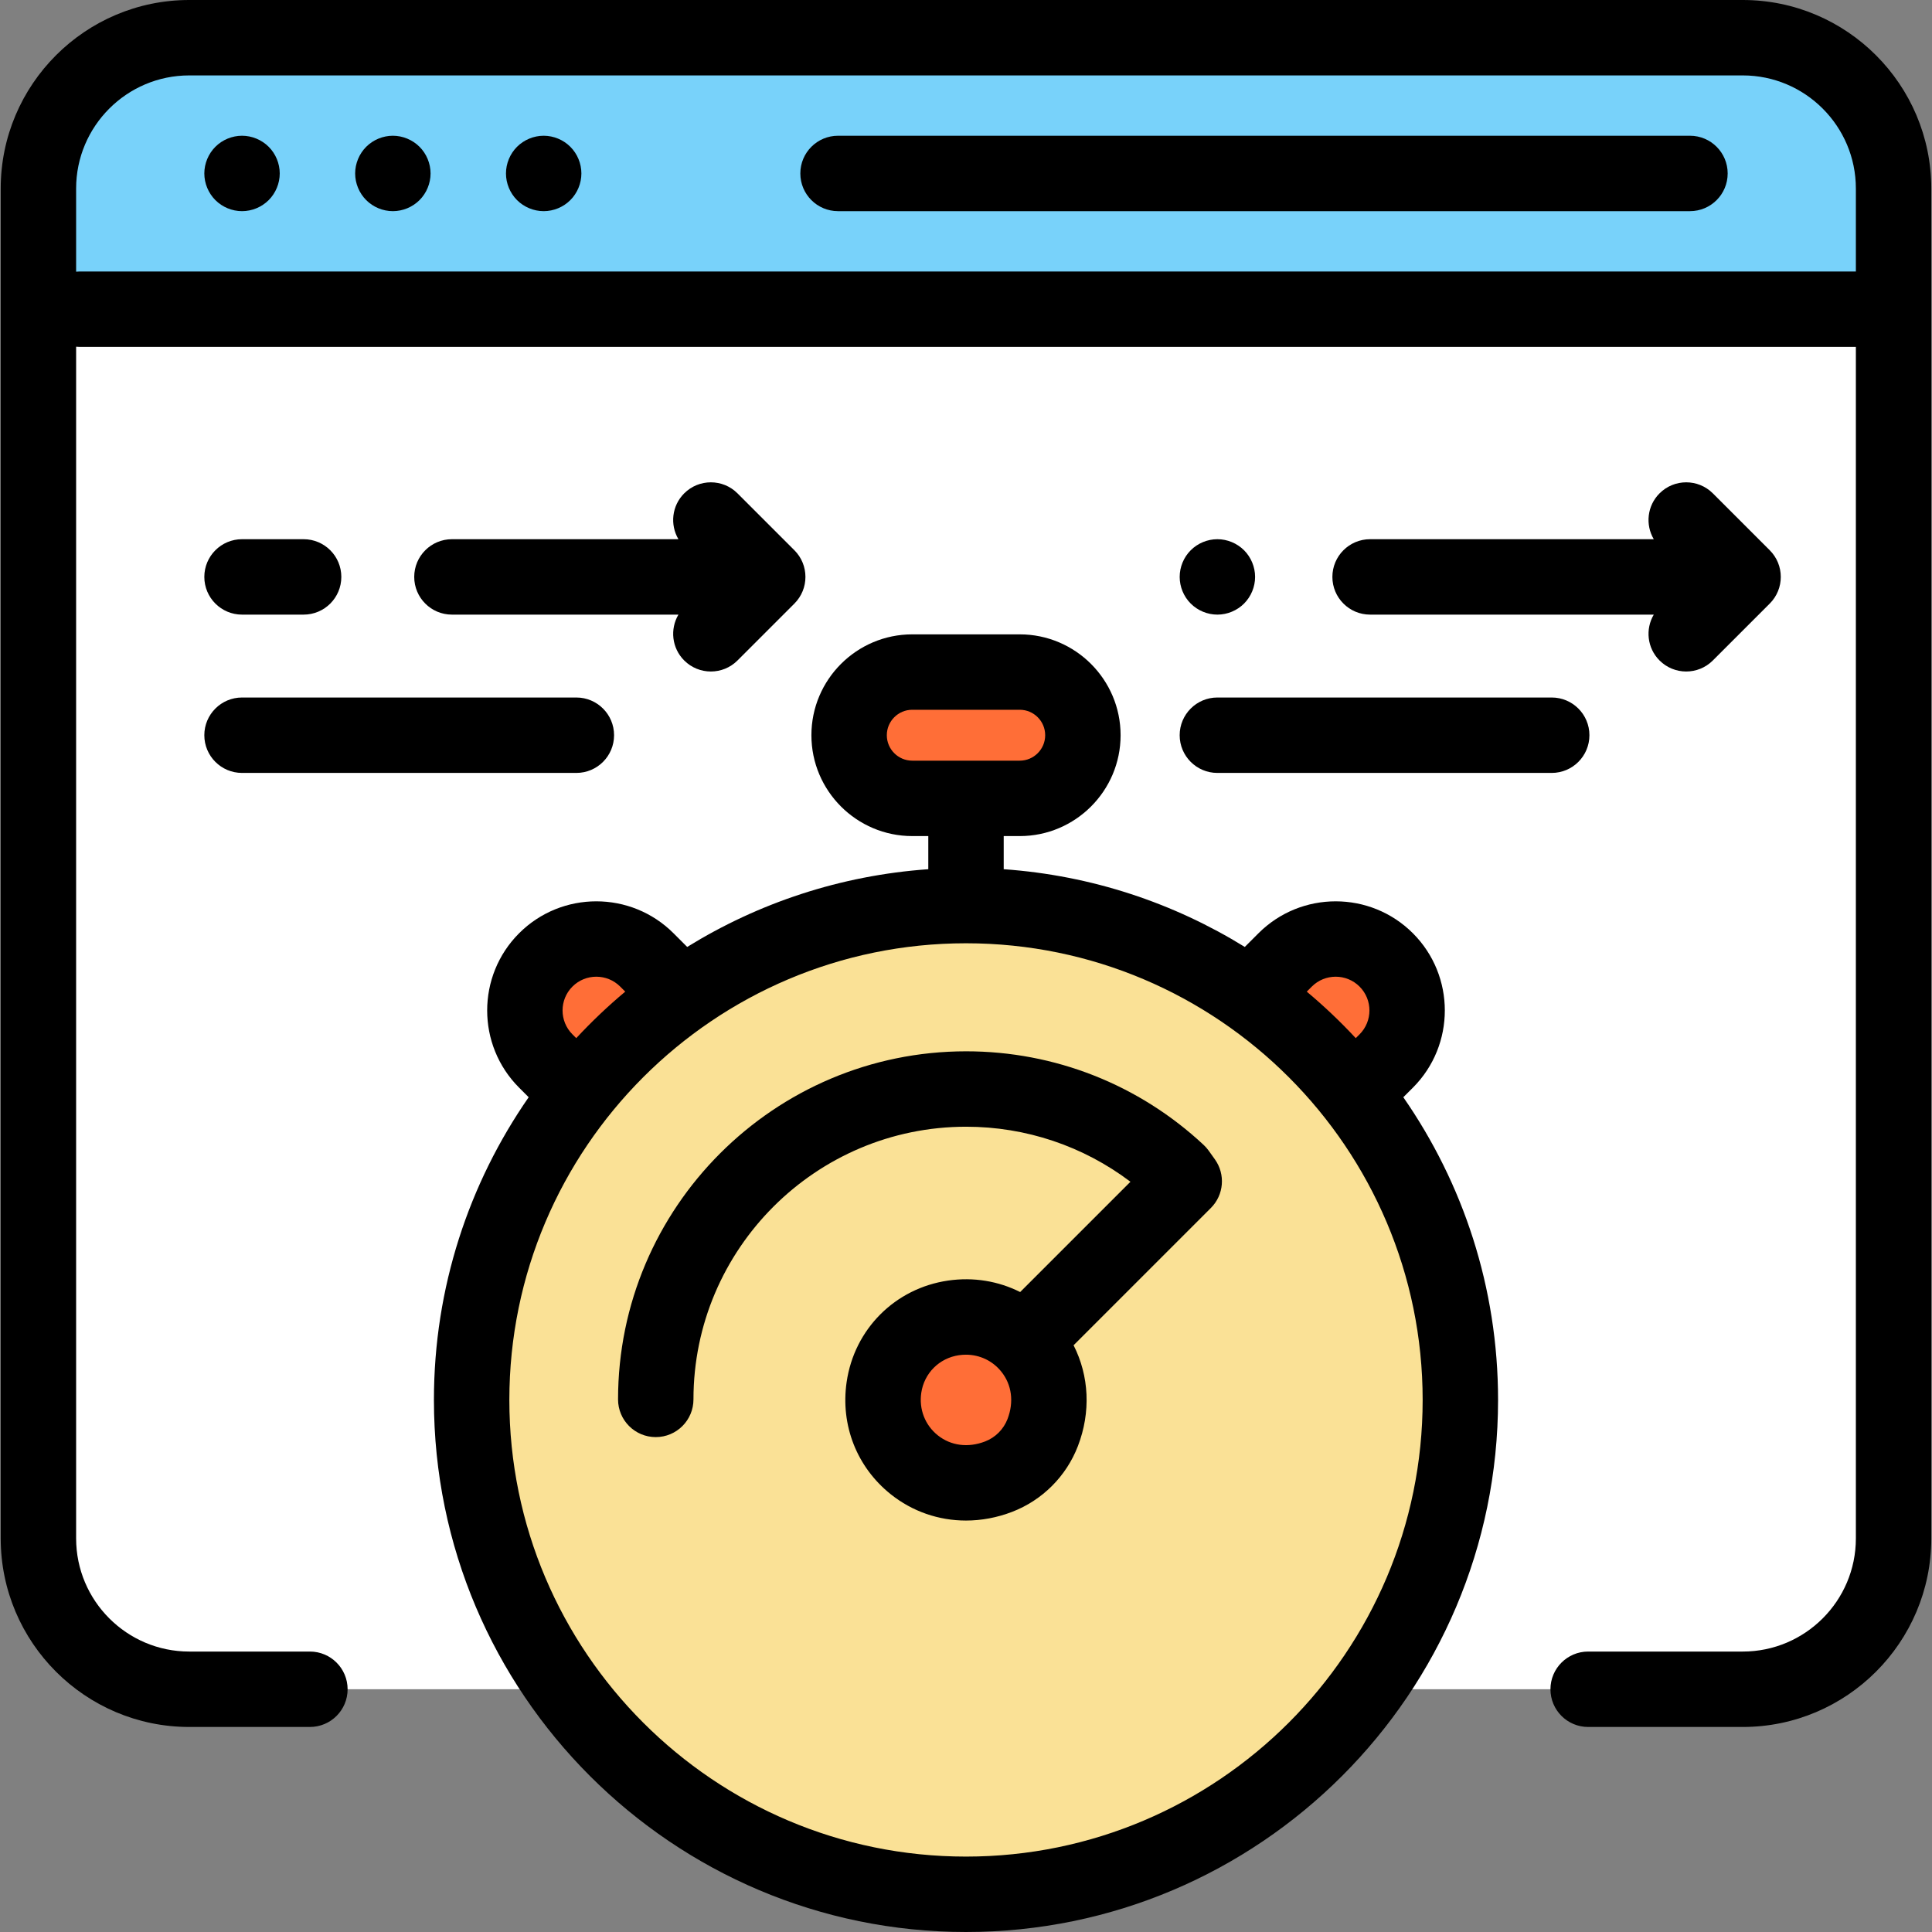 <?xml version="1.0" encoding="iso-8859-1"?>
<!-- Generator: Adobe Illustrator 19.0.0, SVG Export Plug-In . SVG Version: 6.00 Build 0)  -->
<svg version="1.1" id="Capa_1" xmlns="http://www.w3.org/2000/svg" xmlns:xlink="http://www.w3.org/1999/xlink" x="0px" y="0px"
	 viewBox="0 0 512 512" style="enable-background:new 0 0 512 512;" xml:space="preserve">
<rect x="0" y="0" width="512" height="512" fill="#808080" stroke="none"/>
<path style="fill:#FFFFFF;" d="M82.128,447.672H50.151c-22.075,0-39.971-17.896-39.971-39.971V49.963
	c0-22.075,17.896-39.971,39.971-39.971H461.85c22.075,0,39.971,17.896,39.971,39.971v357.738c0,22.075-17.896,39.971-39.971,39.971
	h-40.97H82.128z"/>
<path style="fill:#78D2FA;" d="M461.85,9.993H50.151c-22.075,0-39.971,17.896-39.971,39.971V81.94h491.64V49.963
	C501.82,27.889,483.925,9.993,461.85,9.993z"/>
<path style="fill:#231F20;" d="M21.175,81.94h474.648"/>
<circle style="fill:#FAE196;" cx="256.003" cy="370.998" r="131.014"/>
<g>
	<path style="fill:#FF6E37;" d="M276.331,379.647c6.499-16.889-7.154-32.794-23.636-30.393c-9.607,1.399-17.039,8.831-18.438,18.437
		c-2.4,16.482,13.505,30.135,30.393,23.636C269.997,389.269,274.273,384.993,276.331,379.647z"/>
	<path style="fill:#FF6E37;" d="M270.24,178.103h-28.479c-9.244,0-16.738,7.493-16.738,16.738l0,0
		c0,9.244,7.493,16.738,16.738,16.738h28.479c9.244,0,16.738-7.493,16.738-16.738l0,0
		C286.978,185.596,279.483,178.103,270.24,178.103z"/>
	<path style="fill:#FF6E37;" d="M359.446,289.096l7.92-7.92c7.398-7.398,7.398-19.391,0-26.788l0,0
		c-7.398-7.398-19.391-7.398-26.788,0l-7.92,7.92L359.446,289.096z"/>
	<path style="fill:#FF6E37;" d="M152.554,289.096l-7.92-7.92c-7.398-7.398-7.398-19.391,0-26.788l0,0
		c7.398-7.398,19.391-7.398,26.788,0l7.92,7.92L152.554,289.096z"/>
</g>
<path d="M461.85,0H50.151C22.601,0,0.188,22.414,0.188,49.963v357.738c0,27.55,22.414,49.963,49.963,49.963h31.977
	c5.519,0,9.993-4.474,9.993-9.993c0-5.519-4.474-9.993-9.993-9.993H50.151c-16.53,0-29.978-13.448-29.978-29.978V91.882
	c0.33,0.033,0.664,0.051,1.002,0.051h470.651v315.769c0,16.53-13.448,29.978-29.978,29.978h-40.97c-5.519,0-9.993,4.474-9.993,9.993
	c0,5.519,4.474,9.993,9.993,9.993h40.97c27.55,0,49.963-22.414,49.963-49.963V49.963C511.813,22.414,489.4,0,461.85,0z
	 M21.175,71.947c-0.339,0-0.674,0.018-1.003,0.051V49.963c0-16.53,13.448-29.978,29.978-29.978h411.698
	c16.53,0,29.978,13.448,29.978,29.978v21.984H21.175z"/>
<path d="M447.86,35.974H222.089c-5.519,0-9.993,4.474-9.993,9.993s4.474,9.993,9.993,9.993h225.77c5.519,0,9.993-4.474,9.993-9.993
	S453.378,35.974,447.86,35.974z"/>
<path d="M104.112,35.974c-2.628,0-5.206,1.069-7.065,2.928c-1.859,1.859-2.928,4.437-2.928,7.065c0,2.628,1.069,5.206,2.928,7.065
	c1.859,1.859,4.437,2.928,7.065,2.928c2.628,0,5.206-1.069,7.065-2.928s2.928-4.437,2.928-7.065c0-2.628-1.069-5.206-2.928-7.065
	C109.317,37.043,106.739,35.974,104.112,35.974z"/>
<path d="M64.141,35.974c-2.628,0-5.206,1.069-7.065,2.928c-1.859,1.859-2.928,4.437-2.928,7.065c0,2.628,1.069,5.206,2.928,7.065
	c1.859,1.859,4.437,2.928,7.065,2.928c2.628,0,5.206-1.069,7.065-2.928c1.859-1.859,2.928-4.437,2.928-7.065
	c0-2.628-1.069-5.206-2.928-7.065C69.346,37.043,66.768,35.974,64.141,35.974z"/>
<path d="M144.082,35.974c-2.628,0-5.206,1.069-7.065,2.928s-2.928,4.437-2.928,7.065c0,2.628,1.069,5.206,2.928,7.065
	c1.859,1.859,4.437,2.928,7.065,2.928s5.206-1.069,7.065-2.928s2.928-4.437,2.928-7.065c0-2.628-1.069-5.206-2.928-7.065
	C149.288,37.043,146.71,35.974,144.082,35.974z"/>
<path d="M320.305,304.926c-0.386-0.54-0.823-1.039-1.308-1.492c-17.136-16.009-39.497-24.827-62.961-24.827
	c-50.865,0-92.246,41.382-92.246,92.246c0,5.519,4.474,9.993,9.993,9.993c5.519,0,9.993-4.474,9.993-9.993
	c0-39.845,32.416-72.261,72.261-72.261c15.847,0,31.051,5.134,43.544,14.585l-29.227,29.227c-5.766-2.901-12.372-4.02-19.1-3.041
	c-14.037,2.044-24.841,12.849-26.885,26.885c-1.667,11.446,2.701,22.563,11.683,29.738c5.759,4.601,12.745,6.974,19.942,6.974
	c4.075,0,8.219-0.761,12.245-2.31c7.992-3.076,14.341-9.424,17.416-17.417c3.468-9.011,2.985-18.61-1.144-26.724l36.388-36.388
	c3.454-3.454,3.904-8.9,1.063-12.876L320.305,304.926z M267.004,376.058c-1.05,2.727-3.216,4.893-5.943,5.943
	c-4.503,1.734-9.072,1.14-12.536-1.626c-3.376-2.697-5.013-6.9-4.381-11.243c0.759-5.215,4.775-9.23,9.99-9.99
	c0.616-0.09,1.228-0.134,1.834-0.134c3.67,0,7.095,1.617,9.409,4.515C268.145,366.985,268.738,371.555,267.004,376.058z"/>
<path d="M374.432,288.243c11.282-11.282,11.282-29.639,0-40.921c-11.282-11.282-29.639-11.281-40.921,0l-3.627,3.627
	c-18.831-11.632-40.587-18.959-63.891-20.599v-8.78h4.247c14.739,0,26.73-11.991,26.73-26.73c0-14.739-11.991-26.73-26.73-26.73
	H241.76c-14.739,0-26.73,11.991-26.73,26.73c0,14.739,11.991,26.73,26.73,26.73h4.247v8.78c-23.303,1.64-45.06,8.966-63.891,20.599
	l-3.627-3.627c-11.282-11.281-29.638-11.282-40.921,0c-11.282,11.282-11.282,29.639,0,40.921l2.537,2.537
	c-15.82,22.787-25.11,50.436-25.11,80.216c0,77.75,63.255,141.004,141.004,141.004s141.004-63.254,141.004-141.004
	c0-29.781-9.288-57.429-25.11-80.216L374.432,288.243z M235.016,194.84c0-3.719,3.026-6.745,6.745-6.745h28.479
	c3.719,0,6.745,3.026,6.745,6.745c0,3.719-3.026,6.745-6.745,6.745h-28.479C238.041,201.585,235.016,198.56,235.016,194.84z
	 M347.643,261.454c3.489-3.49,9.168-3.489,12.657,0c3.489,3.489,3.489,9.167,0,12.657l-1.01,1.01
	c-4.064-4.376-8.401-8.495-12.985-12.327L347.643,261.454z M151.701,274.11c-3.489-3.489-3.489-9.167,0-12.657
	c3.488-3.489,9.167-3.49,12.657,0l1.339,1.339c-4.585,3.832-8.92,7.951-12.985,12.327L151.701,274.11z M256,492.015
	c-66.73,0-121.018-54.288-121.018-121.018S189.271,249.978,256,249.978s121.018,54.289,121.018,121.018S322.73,492.015,256,492.015z
	"/>
<path d="M109.774,152.888c0,5.519,4.474,9.993,9.993,9.993h60.024c-2.269,3.833-1.768,8.853,1.527,12.147
	c1.952,1.952,4.509,2.927,7.066,2.927c2.557,0,5.115-0.975,7.066-2.927l15.074-15.074c3.902-3.902,3.902-10.23,0-14.133
	l-15.074-15.074c-3.902-3.902-10.23-3.902-14.133,0c-3.295,3.295-3.796,8.314-1.527,12.147h-60.024
	C114.247,142.895,109.774,147.369,109.774,152.888z"/>
<path d="M64.141,162.881h16.321c5.519,0,9.993-4.474,9.993-9.993s-4.474-9.993-9.993-9.993H64.141c-5.519,0-9.993,4.474-9.993,9.993
	S58.622,162.881,64.141,162.881z"/>
<path d="M64.141,204.833h88.602c5.519,0,9.993-4.474,9.993-9.993s-4.474-9.993-9.993-9.993H64.141c-5.519,0-9.993,4.474-9.993,9.993
	S58.622,204.833,64.141,204.833z"/>
<path d="M353.095,152.888c0,5.519,4.474,9.993,9.993,9.993h75.179c-2.269,3.833-1.768,8.853,1.527,12.147
	c1.952,1.952,4.509,2.927,7.066,2.927c2.557,0,5.115-0.975,7.066-2.927L469,159.954c3.902-3.902,3.902-10.23,0-14.133
	l-15.074-15.074c-3.902-3.902-10.23-3.902-14.133,0c-3.295,3.295-3.796,8.314-1.527,12.147h-75.179
	C357.569,142.895,353.095,147.369,353.095,152.888z"/>
<path d="M322.621,162.881c2.628,0,5.206-1.069,7.065-2.928c1.859-1.859,2.928-4.437,2.928-7.065c0-2.628-1.069-5.206-2.928-7.065
	c-1.859-1.859-4.437-2.928-7.065-2.928c-2.638,0-5.206,1.069-7.065,2.928c-1.869,1.859-2.928,4.437-2.928,7.065
	c0,2.628,1.059,5.206,2.928,7.065C317.415,161.811,319.983,162.881,322.621,162.881z"/>
<path d="M322.618,204.833h88.602c5.519,0,9.993-4.474,9.993-9.993s-4.474-9.993-9.993-9.993h-88.602
	c-5.519,0-9.993,4.474-9.993,9.993S317.099,204.833,322.618,204.833z"/>
<g>
</g>
<g>
</g>
<g>
</g>
<g>
</g>
<g>
</g>
<g>
</g>
<g>
</g>
<g>
</g>
<g>
</g>
<g>
</g>
<g>
</g>
<g>
</g>
<g>
</g>
<g>
</g>
<g>
</g>
</svg>
